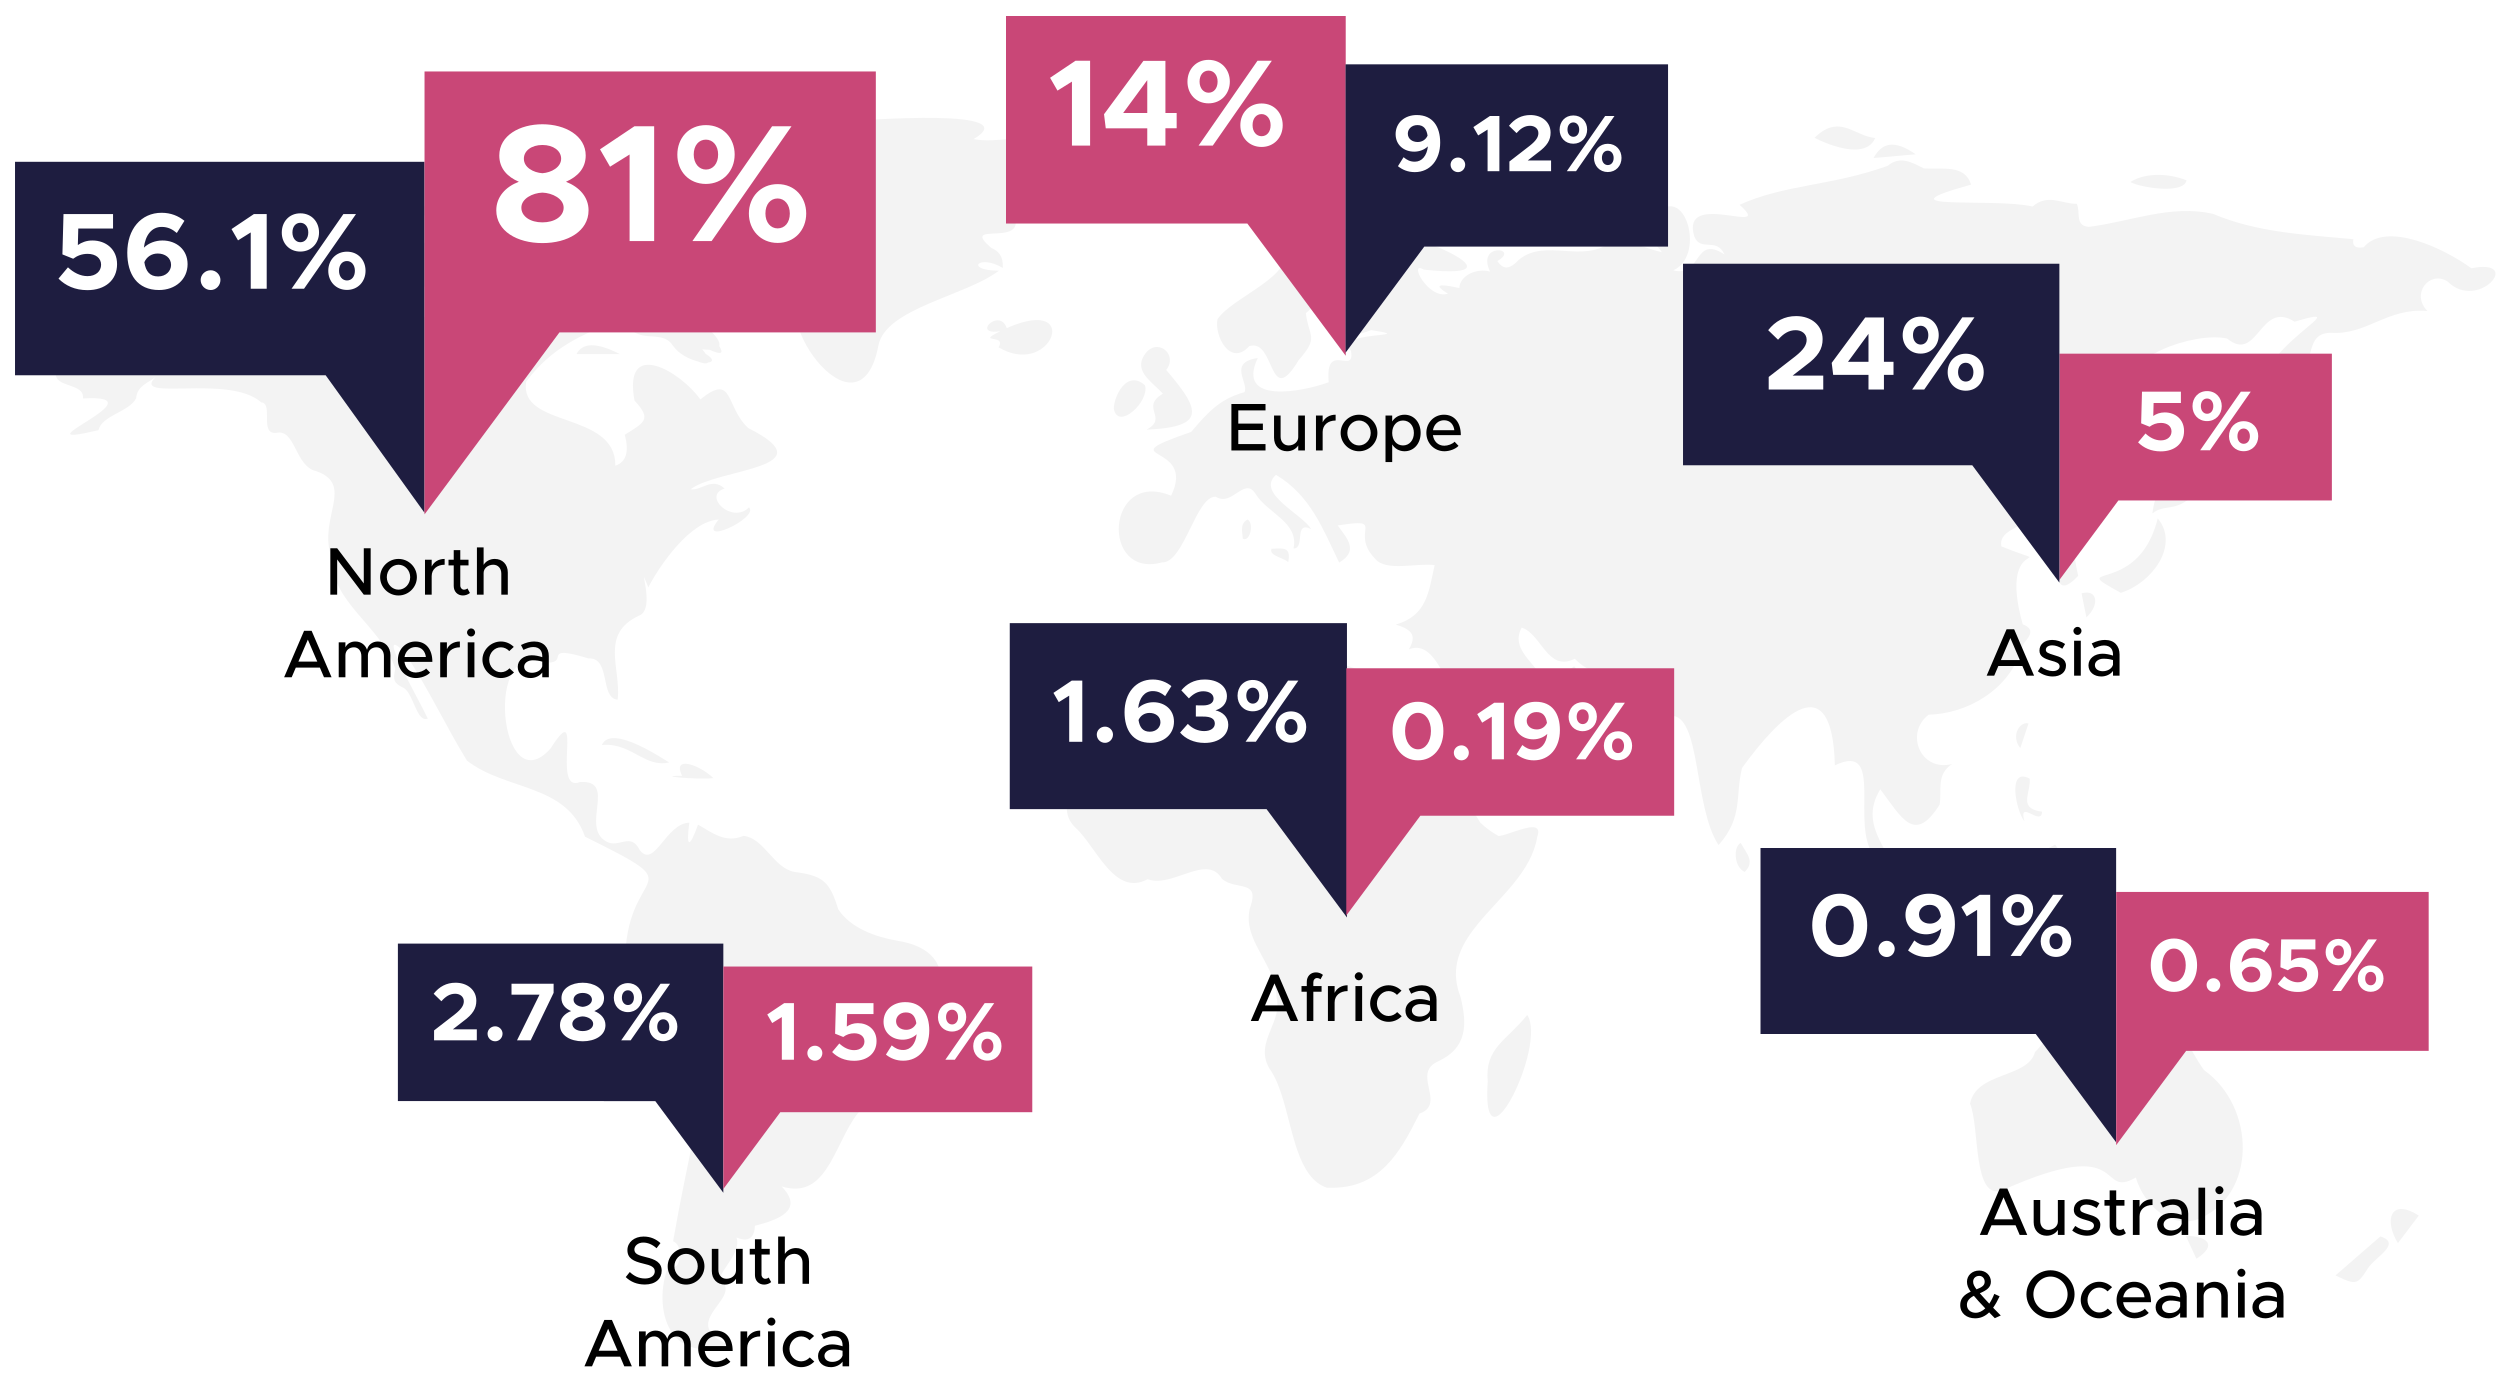 <svg fill="none" height="185" viewBox="0 0 333 185" width="333" xmlns="http://www.w3.org/2000/svg" xmlns:xlink="http://www.w3.org/1999/xlink"><filter id="a" color-interpolation-filters="sRGB" filterUnits="userSpaceOnUse" height="41.592" width="49.761" x="233.304" y="111.761"><feFlood flood-opacity="0" result="BackgroundImageFix"/><feColorMatrix in="SourceAlpha" result="hardAlpha" type="matrix" values="0 0 0 0 0 0 0 0 0 0 0 0 0 0 0 0 0 0 127 0"/><feOffset dy=".957"/><feGaussianBlur stdDeviation=".598"/><feComposite in2="hardAlpha" operator="out"/><feColorMatrix type="matrix" values="0 0 0 0 0 0 0 0 0 0 0 0 0 0 0 0 0 0 0.1 0"/><feBlend in2="BackgroundImageFix" mode="normal" result="effect1_dropShadow_3828_302"/><feBlend in="SourceGraphic" in2="effect1_dropShadow_3828_302" mode="normal" result="shape"/></filter><filter id="b" color-interpolation-filters="sRGB" filterUnits="userSpaceOnUse" height="35.699" width="43.596" x="280.89" y="117.817"><feFlood flood-opacity="0" result="BackgroundImageFix"/><feColorMatrix in="SourceAlpha" result="hardAlpha" type="matrix" values="0 0 0 0 0 0 0 0 0 0 0 0 0 0 0 0 0 0 127 0"/><feOffset dy=".788"/><feGaussianBlur stdDeviation=".493"/><feComposite in2="hardAlpha" operator="out"/><feColorMatrix type="matrix" values="0 0 0 0 0 0 0 0 0 0 0 0 0 0 0 0 0 0 0.1 0"/><feBlend in2="BackgroundImageFix" mode="normal" result="effect1_dropShadow_3828_302"/><feBlend in="SourceGraphic" in2="effect1_dropShadow_3828_302" mode="normal" result="shape"/></filter><filter id="c" color-interpolation-filters="sRGB" filterUnits="userSpaceOnUse" height="34.781" width="44.94" x="52.205" y="124.894"><feFlood flood-opacity="0" result="BackgroundImageFix"/><feColorMatrix in="SourceAlpha" result="hardAlpha" type="matrix" values="0 0 0 0 0 0 0 0 0 0 0 0 0 0 0 0 0 0 127 0"/><feOffset dy=".636"/><feGaussianBlur stdDeviation=".397"/><feComposite in2="hardAlpha" operator="out"/><feColorMatrix type="matrix" values="0 0 0 0 0 0 0 0 0 0 0 0 0 0 0 0 0 0 0.1 0"/><feBlend in2="BackgroundImageFix" mode="normal" result="effect1_dropShadow_3828_302"/><feBlend in="SourceGraphic" in2="effect1_dropShadow_3828_302" mode="normal" result="shape"/></filter><filter id="d" color-interpolation-filters="sRGB" filterUnits="userSpaceOnUse" height="31.482" width="42.999" x="95.424" y="127.815"><feFlood flood-opacity="0" result="BackgroundImageFix"/><feColorMatrix in="SourceAlpha" result="hardAlpha" type="matrix" values="0 0 0 0 0 0 0 0 0 0 0 0 0 0 0 0 0 0 127 0"/><feOffset dy=".739"/><feGaussianBlur stdDeviation=".462"/><feComposite in2="hardAlpha" operator="out"/><feColorMatrix type="matrix" values="0 0 0 0 0 0 0 0 0 0 0 0 0 0 0 0 0 0 0.1 0"/><feBlend in2="BackgroundImageFix" mode="normal" result="effect1_dropShadow_3828_302"/><feBlend in="SourceGraphic" in2="effect1_dropShadow_3828_302" mode="normal" result="shape"/></filter><filter id="e" color-interpolation-filters="sRGB" filterUnits="userSpaceOnUse" height="50.008" width="57.801" x=".373" y="19.921"><feFlood flood-opacity="0" result="BackgroundImageFix"/><feColorMatrix in="SourceAlpha" result="hardAlpha" type="matrix" values="0 0 0 0 0 0 0 0 0 0 0 0 0 0 0 0 0 0 127 0"/><feOffset dy="1.302"/><feGaussianBlur stdDeviation=".814"/><feComposite in2="hardAlpha" operator="out"/><feColorMatrix type="matrix" values="0 0 0 0 0 0 0 0 0 0 0 0 0 0 0 0 0 0 0.1 0"/><feBlend in2="BackgroundImageFix" mode="normal" result="effect1_dropShadow_3828_302"/><feBlend in="SourceGraphic" in2="effect1_dropShadow_3828_302" mode="normal" result="shape"/></filter><filter id="f" color-interpolation-filters="sRGB" filterUnits="userSpaceOnUse" height="62.797" width="63.91" x="54.649" y="7.62"><feFlood flood-opacity="0" result="BackgroundImageFix"/><feColorMatrix in="SourceAlpha" result="hardAlpha" type="matrix" values="0 0 0 0 0 0 0 0 0 0 0 0 0 0 0 0 0 0 127 0"/><feOffset dy="1.519"/><feGaussianBlur stdDeviation=".949"/><feComposite in2="hardAlpha" operator="out"/><feColorMatrix type="matrix" values="0 0 0 0 0 0 0 0 0 0 0 0 0 0 0 0 0 0 0.1 0"/><feBlend in2="BackgroundImageFix" mode="normal" result="effect1_dropShadow_3828_302"/><feBlend in="SourceGraphic" in2="effect1_dropShadow_3828_302" mode="normal" result="shape"/></filter><filter id="g" color-interpolation-filters="sRGB" filterUnits="userSpaceOnUse" height="48.717" width="48.717" x="132.266" y=".401"><feFlood flood-opacity="0" result="BackgroundImageFix"/><feColorMatrix in="SourceAlpha" result="hardAlpha" type="matrix" values="0 0 0 0 0 0 0 0 0 0 0 0 0 0 0 0 0 0 127 0"/><feOffset dy="1.387"/><feGaussianBlur stdDeviation=".867"/><feComposite in2="hardAlpha" operator="out"/><feColorMatrix type="matrix" values="0 0 0 0 0 0 0 0 0 0 0 0 0 0 0 0 0 0 0.1 0"/><feBlend in2="BackgroundImageFix" mode="normal" result="effect1_dropShadow_3828_302"/><feBlend in="SourceGraphic" in2="effect1_dropShadow_3828_302" mode="normal" result="shape"/></filter><filter id="h" color-interpolation-filters="sRGB" filterUnits="userSpaceOnUse" height="40.96" width="45.508" x="177.951" y="7.296"><feFlood flood-opacity="0" result="BackgroundImageFix"/><feColorMatrix in="SourceAlpha" result="hardAlpha" type="matrix" values="0 0 0 0 0 0 0 0 0 0 0 0 0 0 0 0 0 0 127 0"/><feOffset dy="1.021"/><feGaussianBlur stdDeviation=".638"/><feComposite in2="hardAlpha" operator="out"/><feColorMatrix type="matrix" values="0 0 0 0 0 0 0 0 0 0 0 0 0 0 0 0 0 0 0.1 0"/><feBlend in2="BackgroundImageFix" mode="normal" result="effect1_dropShadow_3828_302"/><feBlend in="SourceGraphic" in2="effect1_dropShadow_3828_302" mode="normal" result="shape"/></filter><filter id="i" color-interpolation-filters="sRGB" filterUnits="userSpaceOnUse" height="32.048" width="38.203" x="273.359" y="46.153"><feFlood flood-opacity="0" result="BackgroundImageFix"/><feColorMatrix in="SourceAlpha" result="hardAlpha" type="matrix" values="0 0 0 0 0 0 0 0 0 0 0 0 0 0 0 0 0 0 127 0"/><feOffset dy=".765"/><feGaussianBlur stdDeviation=".478"/><feComposite in2="hardAlpha" operator="out"/><feColorMatrix type="matrix" values="0 0 0 0 0 0 0 0 0 0 0 0 0 0 0 0 0 0 0.1 0"/><feBlend in2="BackgroundImageFix" mode="normal" result="effect1_dropShadow_3828_302"/><feBlend in="SourceGraphic" in2="effect1_dropShadow_3828_302" mode="normal" result="shape"/></filter><filter id="j" color-interpolation-filters="sRGB" filterUnits="userSpaceOnUse" height="45.299" width="52.954" x="222.767" y="33.718"><feFlood flood-opacity="0" result="BackgroundImageFix"/><feColorMatrix in="SourceAlpha" result="hardAlpha" type="matrix" values="0 0 0 0 0 0 0 0 0 0 0 0 0 0 0 0 0 0 127 0"/><feOffset dy="1.129"/><feGaussianBlur stdDeviation=".706"/><feComposite in2="hardAlpha" operator="out"/><feColorMatrix type="matrix" values="0 0 0 0 0 0 0 0 0 0 0 0 0 0 0 0 0 0 0.1 0"/><feBlend in2="BackgroundImageFix" mode="normal" result="effect1_dropShadow_3828_302"/><feBlend in="SourceGraphic" in2="effect1_dropShadow_3828_302" mode="normal" result="shape"/></filter><filter id="k" color-interpolation-filters="sRGB" filterUnits="userSpaceOnUse" height="41.706" width="47.412" x="133.251" y="81.75"><feFlood flood-opacity="0" result="BackgroundImageFix"/><feColorMatrix in="SourceAlpha" result="hardAlpha" type="matrix" values="0 0 0 0 0 0 0 0 0 0 0 0 0 0 0 0 0 0 127 0"/><feOffset dy=".999"/><feGaussianBlur stdDeviation=".624"/><feComposite in2="hardAlpha" operator="out"/><feColorMatrix type="matrix" values="0 0 0 0 0 0 0 0 0 0 0 0 0 0 0 0 0 0 0.1 0"/><feBlend in2="BackgroundImageFix" mode="normal" result="effect1_dropShadow_3828_302"/><feBlend in="SourceGraphic" in2="effect1_dropShadow_3828_302" mode="normal" result="shape"/></filter><filter id="l" color-interpolation-filters="sRGB" filterUnits="userSpaceOnUse" height="35.332" width="46.072" x="178.128" y="87.813"><feFlood flood-opacity="0" result="BackgroundImageFix"/><feColorMatrix in="SourceAlpha" result="hardAlpha" type="matrix" values="0 0 0 0 0 0 0 0 0 0 0 0 0 0 0 0 0 0 127 0"/><feOffset dy=".96"/><feGaussianBlur stdDeviation=".6"/><feComposite in2="hardAlpha" operator="out"/><feColorMatrix type="matrix" values="0 0 0 0 0 0 0 0 0 0 0 0 0 0 0 0 0 0 0.1 0"/><feBlend in2="BackgroundImageFix" mode="normal" result="effect1_dropShadow_3828_302"/><feBlend in="SourceGraphic" in2="effect1_dropShadow_3828_302" mode="normal" result="shape"/></filter><g fill="#000" opacity=".05"><path d="m165.543 71.756c.526.281.953-.405 1.06-1.143.004-.028.004-.052.007-.08.007-.055.014-.114.017-.17 0-.049 0-.097 0-.145 0-.035 0-.069 0-.101-.024-.402-.166-.759-.457-.914-.596.329-.738.783-.738 1.296 0 .398.086.828.111 1.257z"/><path d="m172.337 20.562c-.572.215-1.14.429-1.879.707.721 1.074 1.383 1.403 2.007 1.354.378-.028.745-.198 1.106-.423 1.154-.724 2.243-2.044 3.452-1.261.898 1.365 1.81 1.195 3.023.516-2.777-2.196-6.097-2.768-8.392-2.667-1.483.066-2.537.412-2.735.783-.228.429.69.89 3.415.987z"/><path d="m204.07 110.19c-.021 0-.042 0-.066 0-.025 0-.045 0-.07.003-.152.007-.315.035-.495.073-.995.197-2.281.72-3.168.966-.222.056-.441.101-.652.129-.901-.485-1.712-1.095-2.458-1.795-.87-1.593-2.218-2.951-3.338-4.416-.672-1.185-1.275-2.449-1.844-3.748-.072-.406-.111-.828-.1-1.272-.496-.533-.901-1.236-1.265-2.026-.274-.682-.541-1.365-.811-2.04-.621-1.722-1.203-3.516-2.063-4.742-.041-.087-.086-.177-.128-.26-.919-1.794-3.317-1.313-5.584-1.424-2.135-.755-4.284-2.009-5.442-.54-.267.267-.496.575-.735.845-1.66-.187-2.995-.405-4.055-.648-1.491-.897-2.999-1.195-3.803-1.819-.62-.89-.131-1.791-.287-2.428.128-.305.294-.644.509-1.022-1.719-.298-3.47-.118-5.217.211-2.232.145-5.493.516-10.256 1.188-1.144.516-1.875 1.254-2.413 2.071-.433.395-.821.818-1.15 1.354-.208 1.517-1.002 2.73-1.983 3.859-.416.301-.912.544-1.535.707-.351.811-.857 1.611-1.373 2.421-1.123 1.337-1.997 2.83-2.014 4.814 1.796 3.191-1.802 6.679.815 9.429.038.042.072.084.114.122 1.646 1.43 3.189 4.517 5.13 6.224.478.423.981.762 1.518.967.901.346 1.893.325 3.012-.284 1.896.706 4.194-.53 6.194-1.081 1.508-.416 2.846-.447 3.716 1.039.94.814 2.26.8 3.141 1.102.807.277 1.24.824.672 2.518-.031.09-.062.18-.097.274-.062.26-.104.512-.132.762-.409 3.949 3.581 6.883 3.678 11.126.385 1.5-.187 2.865-.745 4.23-.728 1.78-1.425 3.561.065 5.653.132.204.254.423.371.648 1.266 2.418 1.862 5.979 2.818 9.034.759 2.428 1.754 4.531 3.494 5.48.219.121.447.228.694.308.149.007.291.007.436.007 3.328.059 5.643-1.112 7.453-2.93 1.747-1.746 3.019-4.095 4.256-6.561.066-.128.128-.253.194-.381 1.116-.399 1.446-1.05 1.473-1.809 0-.02 0-.041 0-.062 0-.01 0-.024 0-.035 0-1.718-1.455-3.945.974-5.04.049-.02.091-.045.136-.065 1.889-.901 2.835-2.113 3.195-3.558.364-1.42.156-3.069-.284-4.891-.007-.024-.01-.049-.017-.073-.132-.336-.239-.665-.329-.991-.957-3.498.575-6.259 2.752-8.892 2.936-3.547 7.04-6.862 7.788-11.441v-.007c.364-.991-.007-1.303-.693-1.289z"/><path d="m293.57 142.53c-4.101-5.733-4.614-12.969-6.094-1.358-8.01-3.495-1.553-5.986-6.027-6.367-2.714-.827-4.035 1.604-5.536 3.409-1.716-2.989-3.321.506-4.849 1.909-.926 3.526-7.803 2.591-8.659 6.886 1.321 3.031.298 13.163 4.402 11.494 16.978-7.6 12.489 1.333 17.681-1.656 1.075 3.543 4.319 6.713 8.156 5.608 8.084-3.156 7.841-15.03.929-19.921z"/><path d="m231.861 112.27c-.398.232-.613.741-.662 1.316-.024.298-.003.616.059.925.149.703.531 1.358 1.134 1.628.627-.61.745-1.168.617-1.715-.167-.707-.739-1.392-1.148-2.154z"/><path d="m80.72 29.386c.475-.198.839-.371 1.109-.523 2.943-1.639-5.203-.769-8.96-1.819-.069-.021-.139-.042-.208-.062h-.007c-.489-.156-.891-.346-1.165-.589.353 4.604 5.917 2.439 9.227 2.989z"/><path d="m171.674 74.122c0-.069 0-.139-.007-.198 0-.021-.007-.038-.011-.062-.007-.056-.013-.114-.027-.163 0-.007-.004-.01-.007-.014-.018-.062-.035-.118-.059-.166-.017-.038-.042-.069-.063-.1-.01-.014-.017-.031-.027-.045-.343-.429-1.106-.308-2.101-.281-.173.412.101.682.517.911.53.291 1.303.513 1.705.876.042-.239.062-.443.073-.624 0-.021.003-.045.003-.062 0-.024 0-.045 0-.069z"/><path d="m69.064 28.943c.544.135 1.289.142 2 .44-.621-2.22-1.23-1.521-2.801-1.174.076.45.378.63.801.734z"/><path d="m84.343 30.732c-.319-.031-.683-.038-1.04-.049-.475-.014-.936-.045-1.258-.17.503 1.455 1.251 1.382 1.993 1.202.073-.017.149-.038.222-.055.073-.017.149-.038.222-.052.042-.01.083-.017.125-.024.066-.014.132-.024.198-.031.177-.021.35-.014.51.038.163-.61-.316-.79-.974-.856z"/><path d="m119.56 125.311c-2.933-.495-6.312-1.718-7.907-4.198-1.133-3.686-2.031-4.482-5.823-4.971-2.804-.505-4.073-4.555-6.804-4.804-2.333 1.004-4.069-.343-6.048-1.497-1.14 3.194-1.619 3.121-1.161-.263-3.175.1-4.665 6.27-6.634 3.606-1.203-2.407-2.801-.087-4.471-1.126-3.418-1.964 1.539-8.213-3.463-7.891-3.934 1.628.679-11.722-3.896-4.489-6.78 7.68-9.182-15.325-.482-11.414 3.047.028-.884-2.501 5.497-.565 3.05-.163 1.487 5.317 3.91 5.497.461-4.223-2.412-8.715 2.815-11.182 2.447-.821-.44-8.002 1.262-3.783 1.522-2.931 5.588-8.851 9.376-9.031-3.154 3.821 5.48-.291 4.031-1.614-2.26 2.283-6.26-1.569-3.244-2.515-1.723-1.559-3.033.305-4.534.104 3.647-2.806 18.412-2.757 7.685-8.154-3.088-2.823-1.893-7.468-6.378-3.817-2.655-3.741-10.35-8.258-8.77.163 2.378 2.532 1.269 2.91-1.3 4.548.608 2.254.188 3.626-1.258 4.115.069-7.333-12.891-4.936-11.872-11.203 3.48-4.687 7.657-6.239 11.088-7.759.87-3.946-3.237-3.966-4.215-.696-2.399 1.635-.579-3.8-3.012-1.233-8.246-8.625-2.042-.191-5.331 1.486-5.581-2.688-10.863.63-16.222-.689-1.882-2.899-6.399-1.029-8.908-2.331-1.182 1.486-1.719-.01-2.177-.357-3.341-.353-6.26 1.462-9.158 1.406-8.423-1.881-17.958-4.534-25.445.967 6.811 3.256 3.924.901-.711 3.249 1.66 2.501 5.22-.294 5.73 2.324-1.709.423-3.806.198-4.263 2.342-.426 2.213 3.837 1.365 3.577 3.537 10.953-.63-9.726 7.025 2.073 4.226.444-1.974 4.08-2.421 5.012-4.24.132-1.694 1.619-2.037 2.624-2.872-3.494 3.443 9.733-.44 14.045 3.409 1.674.135-.312 4.337 2.031 4.06 2.548-.554 2.444 4.479 5.31 5.109 5.078 1.784.353 6.173 1.913 11.137.056 6.523 6.659 9.308 8.603 15.19-.364 1.472-.187 1.947 1.14 2.55 1.314.824 1.702 4.666 3.189 4.074-.936-2.092-7.352-13.17-3.12-8.84 3.12 4.683 5.678 10.136 8.336 14.441 5.182 4.039 13.248 3.031 15.723 10.129 15.289 7.579 5.147 3.312 5.345 17.23 12.565 20.039 10.704 12.079 6.388 36.659 1.931.839.236 5.363-.132 2.262-2.7 4.805-1.556 14.556 7.525 11.532-6.593-2.861 1.061-5.837-.648-8.189-1.723-1.015 2.503-3.578 1.702-6.117 1.66.751 2.409-.08 2.454-1.549 3.071-.793 6.648-2.064 3.549-5.241 6.572 2.027 7.096-6.917 10.853-10.499 6.381-.824 6.378-6.769 7.383-11.767 4.655-4.309 3.858-9.436-2.783-10.448z"/><path d="m129.674 18.534c7.029-4.15-13.879-2.636-18.954-2.22 4.077 4.6-2.045-.388-2.766 1.278-3.012-.215-17.064 1.833-12.166 3.395-.569 1.933-2.17 1.05-3.237 1.403-10.725 1.836 8 2.622-1.927 2.764 1.705 3.568 7.678.194 10.538 2.366 1.778 1.86 3.878 3.568 2.655 5.608 1.733 1.697 6.454 2.248 1.012 1.826 1.092 1.337 3.712.648 3.06 2.851-7.029 2.619 6.517 22.135 9.127 8.158 1.043-4.933 11.608-6.533 16.038-9.903-4.645-.021-2.686-2.3.52-.364.08-1.635-.579-2.245-1.567-2.698-3.785-3.277 2.912-.675 3.283-3.145.582-6.246-2.811-7.673 6.44-11.009-6.187-1.105-8.655.301-12.052-.312z"/><path d="m90.849 34.547c-2.295-1.604-4.742-2.647-6.669-2.155-.7.069-1.393.093-2.357-.443-.056-.114-.107-.246-.152-.395-.44-.537-.984-.814-1.522-.883h-.01c-.44-.055-.877.031-1.255.239-.565.239-.887.651-.984 1.258-.159.568-.114 1.271.253 2.064-.017-.01-.028-.024-.045-.035-.596-.44-.759-1.496-.901-2.414.101-.44.284-.894.492-1.365-.308-.028-.593-.035-.853-.017-.194-.284-.496-.294-1.033.204-.922.34-1.38 1.05-1.497 1.839-.087.121-.17.239-.26.374-.059.301.097.572.315.821.118.526.354 1.022.669 1.406-.121.076-.288.149-.523.225.267.049.569.097.891.145.316.253.676.402 1.061.395.541-.031 1.172-.028 1.854.007 2.763.378 6.021.873 8.218 1.728 1.546.696 2.568 1.593 2.475 2.685-.173.842-1.012 1.843-2.766 3.045.038-.101.073-.198.104-.284.437-1.278.135-1.469-.353-1.147-.579.378-1.421 1.465-1.629 2.328.09.062.18.114.274.166 1.009.547 2.204.395 3.248.589.683.128 1.296.405 1.744 1.133h.007c.783 1.112 2.142 1.784 3.272 2.071.707.294 1.203.35 1.393.156.693-.066.821-.461-.298-1.136-.125-.184-.284-.392-.478-.62.36.042.676.059.953.055 1.802.804 1.837.378 1.314-.506.18-.485-.353-1.313-1.615-2.442-.17-.287-.316-.565-.416-.821.919.08 1.74.08 2.416.007 1.452.648 1.903.322 1.66-.537.631-.53.284-1.41-1.553-2.595-.659-.835-1.48-1.746-2.405-2.629.232-1.188-1.383-1.902-3.036-2.511z"/><path d="m203.425 135.197c-2.732 3.402-5.681 4.389-5.259 8.84-.169 2.467 0 3.835.382 4.407.637.969 1.861-.357 2.981-2.526.859-1.662 1.66-3.82 2.086-5.816.437-2.043.486-3.914-.19-4.905z"/><path d="m266.939 117.518c-.957-2.2-4.326-.672-6.478 1.794-1.675 1.916-2.614 4.396-1.113 6.131 1.705-.363 4.003 1.421 5.133.78.316-.18.541-.548.638-1.206.808-.987 1.04-1.971 1.099-2.93 0-.011 0-.021 0-.031 0-.011 0-.021 0-.032.073-1.351-.184-2.657.333-3.845.097-.225.222-.447.384-.661z"/><path d="m284.908 24.668s.028.007.042.01c2.187.582 6.024.859 6.294-.655-2.135-.873-5.334-1.14-7.483.222.201.114.492.225.839.333.097.031.201.059.308.09z"/><path d="m277.757 81.461c.048.253.1.506.152.765.229-.208.423-.426.583-.648.138-.187.249-.378.339-.561.007-.017.018-.031.025-.049.041-.09.076-.18.104-.27.003-.014.013-.028.017-.045.031-.101.055-.198.073-.291v-.01c.014-.059.017-.114.021-.173 0-.038.01-.076.01-.114 0-.017 0-.035 0-.052-.007-.797-.603-1.316-1.816-.987.187.935.336 1.68.485 2.435z"/><path d="m268.62 98.722c.077.288.222.579.437.859.017.021.028.042.045.062.263-.79.492-1.479.711-2.134.131-.391.256-.772.384-1.15-.357-.097-.714.021-1.008.274-.011.007-.021.014-.031.024-.018.017-.032.035-.049.052-.388.385-.634 1.018-.548 1.701.011.073.028.145.042.218.007.031.01.059.017.087z"/><path d="m317.061 164.695c-2.066 1.798-3.986 3.464-5.976 5.192.527.25.957.451 1.317.6.243.097.454.173.641.218.094.024.184.041.267.052.846.107 1.238-.464 2.187-1.954.049-.069.108-.138.167-.211.43-.506 1.095-1.05 1.636-1.576.357-.347.658-.686.801-1.005.232-.519.038-.984-1.044-1.32z"/><path d="m321.474 161.507c-.198-.1-.389-.187-.565-.252-1.117-.42-1.855-.208-2.212.381-.007.013-.017.024-.024.038s-.014.031-.021.045c-.378.727-.239 1.957.426 3.284.098.194.205.391.323.585.953-1.261 1.882-2.491 2.78-3.675-.236-.149-.458-.277-.669-.388-.014-.007-.025-.011-.038-.018z"/><path d="m329.183 35.732c-3.681-2.695-11.407-6.315-14.347-2.788-.641.076-1.57.142-1.369-1.081-6.298-.596-12.742-.852-18.711-3.384-5.646-1.264-10.925 1.036-16.523 1.742-1.903-.139-1.074-1.947-1.605-3.076-1.944.052-3.837-1.417-5.889.367-5.067-1.219-21.154.658-8.191-2.92-.845-2.757-3.906-1.985-6.284-2.158-1.57-.776-3.144-1.746-4.828-.346-7.349 2.667-13.775 2.473-19.723 5.192 4.884 4.368-7.986-2.182-6.028 4.229.857 2.092 2.943.021 4.018 2.387-4.132-2.709-2.978 3.124-6.822 2.113 4.693-2.113 1.116-13.208-3.164-6.294-1.085 1.552.724 2.47 1.639 3.876-2.762-.606-12.95-4.662-7.584-.831-3.827 2.03-8.697-1.164-11.931 2.297-.922.807-1.681.8-2.395-.284 3.113-1.774-2.852-2.511-.974 1.403-1.799-.513-4.031.53-4.09 2.189-1.421-.301-4.197-.883-1.518.748-2.596.876-5.387-4.514-3.21-3.197 15.446 1.649-4.745-6.498-8.145-5.39-3.446-.637-7.065 1.909-10.527 2.508 1.639 3.696-6.791 6.478-8.811 9.481-.468 2.148 1.688 6.422 4.232 3.589 3.508-1.081 2.534 8.584 6.582 1.864 2.749-3.135 1.345-3.014.953-6.256 2.007-1.538 4.146-6.287 7.113-4.043-5.106 2.511-5.092 8.951 1.584 6.304 6.832 1.029-5.286.069-2.69 2.75.607 3.419-3.483-1.448-2.96 4.188-3.407 1.261-12.426 3.048-9.449-3.232-4.083.634-1.112 3.35-1.778 4.562-3.386.918-4.995 2.837-7.095 5.29-11.449 3.97.859 1.278-2.673 8.501-8.689-3.596-9.445 11.144-1.213 8.878 2.929.139 4.52-8.896 7.165-8.743 2.187 1.399 3.795-2.768 5.303-.378 1.546 2.567 5.81 3.772 5.05 7.267 1.609.021-.02-3.772 2.364-2.574-1.261-2.058-7.414-4.777-4.703-7.236 4.61 2.747 6.263 7.233 8.419 11.691 2.579-1.555 1.186-3.076-.194-4.943 6.742-1.088 1.439.779 4.995 4.441 1.424 1.756 5.619.513 7.913.845-.8 3.668-1.05 6.71-5.171 7.912 2.343.714 2.741 1.569 1.74 3.308 5.948-2.525 7.702 18.234 11.41 19.544 7.106-4.961 17.633-8.497 10.607-17.303-1.421.977-1.889 3.474-4.385 2.255.531-2.009-4.447-4.122-2.599-7.396 2.641.828 3.428 5.986 7.071 4.143 4.19 4.417 9.459-.481 12.072 5.653-.908.779.011 1.652.69 1.936 4.087-.156 3.026 12.107 6.385 17.23 3.303-3.7 2.201-6.498 3.126-10.267 5.092-7.032 12.039-13.835 12.364-.347 6.794-3.273 1.91 8.155 5.29 12.097-.038 2.986 4.62 10.506 3.428 3.997-.825-4.552-5.796-7.822-2.662-12.907 2.846 3.779 4.548 7.379 7.903 2.034.319-1.854-.496-4.001 1.657-5.401-4.198 1.071-6.34-4.098-3.123-6.571 4.884-.114 10.859-3.087 12.624-9.398.305-.575 1.968-1.871-.091-2.639-3.525-12.595 5.688-6.918-2.845-10.385-.42-1.947 2.384-2.522 3.764-3.564-1.705 3.53.527 1.957 2.925 1.59-.457 1.943-.852 2.577.974 2.899-.412 2.747-.402 6.211 2.569 2.996-3.435-14.531 10.256-6.18 10.912-22.921.003-2.785-2.347-.914-3.838-1.59-1.916-4.493 8.507-8.071 12.77-7.087 4.121 3.367 4.34-5.213 8.974-2.252 10.395-3.062-10.049 5.071-3.456 13.849 7.47-6.827 3.875-12.266 8.274-12.37 4.825.346 7.487-3.367 12.884-2.899-2.281-2.324.326-5.435 2.669-3.945 4.069 4.098 10.239-3.135 3.175-1.749z"/><path d="m271.089 113.859c-.208.124-.367.239-.451.339-.176.208-.01.347.777.35 1.806 3.398 3.958-.215 2.322-2.04-.534.336-1.896.904-2.645 1.354z"/><path d="m53.38 37.773c1.095.509 2.156.887 3.473.294.329-.093.648-.166.953-.222 2.995-.551 4.88.412 6.638-1.462-1.716-1.358-2.7-2.151-3.206-2.847-.017-.024-.031-.049-.049-.073-.017-.024-.035-.052-.052-.076-.534-.831-.388-1.573-.021-3.041-.087.024-.17.049-.253.073-2.007.568-3.383.745-2.395 2.99-1.497-1.081-3.851-1.995-5.941-1.988-1.536.004-2.925.506-3.733 1.805-.007.007-.01.017-.017.024-.007.01-.01.021-.017.031-.056.09-.107.184-.156.284.61.166 1.244.267 1.504.426h.007c.246.159.121.374-.745.759-.007 0-.014.007-.021.01 0 0 .024.01.038.014 1.695.665 2.849.745 3.373.731.097 0 .173-.007.225-.014-.284.059-1.203.312-2.839 1.206 1.241.062 2.249.627 3.234 1.084z"/><path d="m278.42 123.177c-.028-.045-.011-.014.059.122l.01-.007c.108.18.319.523.607.931.561.815 1.421 1.899 2.381 2.522.523.343 1.075.544 1.615.485h.021c.725.201 1.196.471 1.511.783.565.554.631 1.237.742 1.878.076.439.177.859.472 1.202.259.301.675.543 1.351.692.17.038.347.07.551.097.344.104.701.243 1.04.243.406 0 .784-.187 1.089-.859 1.334-1.608 2.378-.315 3.65.848.856.783 1.809 1.504 3.022 1.254.021-.003.042-.007.066-.01-3.362-3.024-8.149-12.609-14.329-7.191-.603-.88-.843-1.84-1.175-2.508-.16-.319-.343-.572-.597-.714-.412-.228-1.012-.169-2.01.354-.055-.094-.08-.136-.073-.115z"/><path d="m152.16 49.374c.159.378.416.734.724 1.077.603.675 1.397 1.313 2.007 1.985-3.098 1.853.791 3.201-2.159 4.791.09-.003.173-.01.26-.014 2.412-.114 3.982-.423 4.866-.942.049-.028.087-.059.132-.087.038-.028.083-.052.121-.08.909-.686.832-1.687.084-3.027-.014-.028-.028-.052-.042-.08 0-.007-.007-.01-.01-.017-.593-1.032-1.574-2.262-2.805-3.7.409-.52.538-1.05.479-1.524-.07-.547-.392-1.012-.832-1.282-.7-.433-1.699-.378-2.44.641-.07.094-.129.184-.184.277-.447.738-.451 1.385-.198 1.981z"/><path d="m249.848 119.315c-1.407-1.053-2.842-2.027-3.983-2.876.038.201.094.413.163.634 1.068 3.392 5.74 9.104 8.638 11.189h.003c2.066-3.114-1.282-6.291-4.821-8.944z"/><path d="m207.234 30.241c.784.225 1.917.35 3.463.343-3.043-2.359-.679-4.198 2.631-5.49l.024-.01c.059-.024.122-.045.184-.069.035-.014.069-.028.107-.042.045-.017.094-.035.139-.052.052-.017.101-.038.153-.056.024-.01.052-.017.079-.028.368-.132.739-.256 1.116-.374l.028-.007c.09-.028.184-.055.274-.087.014-.004.028-.007.042-.01.086-.028.173-.052.263-.08.076-.021.153-.045.225-.066.025-.007.049-.014.073-.021 2.007-.579 3.945-.973 4.974-1.185-1.3-1.112-4.378-.672-7.428.419-1.359.485-2.714 1.101-3.903 1.77-3.383 1.895-5.425 4.188-2.437 5.043z"/><path d="m138.603 42.661c-.977-.128-2.447.135-4.509 1.046-.205-.617-.552-.914-.922-1.008-.364-.09-.753.01-1.065.194-.561.333-.873.932-.336 1.181.264.125.728.159 1.473.042-.533.263-.88.454-1.088.592h-.003l-.007.01c-1.092.741 1.854.007.859 1.545 1.667.991 3.168 1.129 4.361.821.02-.007.041-.014.062-.017.059-.017.114-.031.17-.049 1.414-.45 2.343-1.538 2.527-2.518.166-.883-.274-1.677-1.522-1.839z"/><path d="m285.082 73.857c-.059.069-.121.139-.18.204-1.955 2.113-4.246 2.414-4.999 2.764-.197.09-.287.184-.239.315.104.294.919.776 2.822 1.822 4.149-1.278 7.889-6.349 4.925-9.911-.048.194-.097.381-.152.565-.534 1.867-1.3 3.218-2.146 4.205-.01.01-.021.021-.031.035z"/><path d="m46.398 33.864c.114-.052.232-.111.347-.173 1.446-.776 2.912-2.272 4.451-3.038-1.57-1.05-4.177-1.621-6.052-.96-.056.021-.111.045-.166.066-.042.017-.083.031-.125.049-.01.004-.021.01-.035.017-1.113.506-1.899 1.51-1.927 3.201 1.172 1.347 2.333 1.365 3.501.835z"/><path d="m70.142 22.205c1.736 1.649 5.251 2.858 7.279-.579 2.804.842.634 1.611-2.919 4.202.822.904 11.858 1.528 9.026-.856 3.321-2.861 20.714-8.037 11.071-8.397-7.425-.139-14.53.492-21.92 1.486 2.929 3.523 14.496 1.237 5.487 2.82-.496.606-1.196.651-1.969.454-2.17-.783-4.908-2.771-6.582-1.649-.201.094-.34.222-.416.374-.295.34-.541.814-.724 1.469.6.166 1.151.409 1.667.675z"/><path d="m49.872 28.565c.308 0 .908.021 1.671.049 2.017.076 5.151.184 6.978-.055 1.962-.256 2.419-.911-1.633-2.439.049.828-.107 1.244-.402 1.41-.399.225-1.05-.007-1.806-.305-1.667-.655-3.823-1.625-4.808 1.337z"/><path d="m243.446 19.133c.024.01.048.017.076.028l.014.007c.925.343 2.041.665 3.088.734h.052c.087.007.177.01.264.01h.09.218c.038 0 .076-.007.115-.007.062-.004.124-.007.187-.014h.01c.981-.104 1.809-.53 2.222-1.514-.087-.007-.173-.014-.257-.028-.017 0-.031-.007-.048-.007-.069-.01-.135-.021-.201-.035-.7-.139-1.355-.436-2.007-.727-.981-.44-1.948-.863-3.033-.689-.773.121-1.605.54-2.541 1.469.316.163.96.471 1.761.772z"/><path d="m267.467 123.749c-.014.045-.024.093-.034.138-.007.032-.018.063-.025.094-.228 1.05.035 2.456 1.193 4.309-.004-.488 0-.893.02-1.223.056-1.008.219-1.305.513-1.143.378.212.974 1.192 1.838 2.411.208-.457.142-.918-.032-1.378-.454-1.223-1.639-2.446-.409-3.582.177-.163.399-.322.683-.478-.61.201-1.234.516-1.722.589-.378.059-.676-.032-.808-.437-.069-.208-.094-.502-.069-.897.017-.014.034-.024.052-.038 2.672-.312 3.532-.665 3.448-.845-.038-.094-.332-.142-.755-.111-.725.048-1.827.315-2.693.956-.018 0-.035.003-.052.007v.031c-.513.391-.94.915-1.148 1.6z"/><path d="m152.514 51.326c-.107-.097-.215-.18-.322-.256-.049-.035-.094-.069-.142-.097-.853-.533-1.605-.346-2.205.163-.939.804-1.497 2.408-1.483 3.318.575 2.951 4.804-1.008 4.149-3.131z"/><path d="m67.961 33.594c.516-.222.489-.845-.69-2.151.049-.087.076-.17.097-.249.257-.939-1.192-1.289-2.26-1.105-.069.01-.135.024-.198.042-.901.225-1.39.866.031 1.877-.52-.076-.915-.114-1.203-.118 0 0-.007 0-.01 0-.073 0-.135 0-.194.004-.891.045-.34.516.659.963 1.199.54 3.036 1.05 3.771.734z"/><path d="m255.335 129.263c1.186.717 4.073 1.607 6.087 1.926.024.003.045.007.069.01 2.063.315 3.151.01.406-1.746-.447.108-.936.111-1.453.063-1.556-.146-3.396-.756-5.268-.354.048.035.1.066.156.101z"/><path d="m290.062 58.553c.132-.069.281-.132.451-.191-.277-3.398-.652-5.037-1.019-5.546-1.123-1.569-2.17 7.468-.187 8.937.128.097.274.159.43.187-.666-2.051-.6-2.903.325-3.388z"/><path d="m288.489 64.5c-.942.423-1.521 1.891-1.799 3.887.409-.322.801-.495 1.196-.603.42-.118.843-.163 1.283-.242.492-.087 1.005-.211 1.566-.52.358-.194.732-.464 1.134-.842-1.341-1.503-2.399-1.988-3.21-1.742-.045.014-.09.031-.135.049-.01.004-.024.007-.035.014z"/><path d="m269.664 109.411c-.201-.682-.205-1.025-.09-1.174.419-.52 2.384 1.5 2.43-.122-.728-.09-1.203-.263-1.508-.498-.458-.354-.527-.842-.465-1.4.083-.772.416-1.669.323-2.504-3.04-1.621-1.817 4.34-.687 5.698z"/><path d="m85.21 100.72c.551.291 1.099.561 1.671.737.693.215 1.428.291 2.256.104-1.012-.644-1.931-1.191-2.766-1.638-3.615-1.94-5.598-2.061-6.208-.686 2.107-.211 3.598.714 5.05 1.483z"/><path d="m67.122 26.85c-.399-.298-.801-.429-1.21-.474-.135-.066-.281-.132-.437-.201-.069.069-.139.132-.208.187-.638.035-1.307.173-2.035.159-.589-.159-1.227-.392-1.927-.506.371 1.192 1.525 1.864 2.717 2.148 1.286.547 2.607.662 3.009-.229.201-.166.264-.381.125-.63 0-.139-.007-.287-.031-.454z"/><path d="m69.081 31.606c.853 2.477 3.085-.225 4.51-.786-.53-1.084-2.932-1.32-4-.336-.014.014-.028.028-.042.042-.028.028-.056.055-.08.083-.229.26-.374.592-.388.998z"/><path d="m76.786 47.164h5.764c-3.032-1.566-4.953-1.566-5.764 0z"/><path d="m51.3 24.432c-2.173.766-4.146 1.458-6.555 2.307 2.978.818 6.177-.284 6.555-2.307z"/><path d="m89.656 103.458c.139.031.388.062.707.093 1.258.121 3.622.225 4.665.094-.541-.52-1.217-.984-1.875-1.327-.139-.073-.277-.139-.416-.201-.007 0-.014-.007-.021-.01-.707-.312-1.355-.451-1.754-.333-.454.135-.582.61-.104 1.559-1.258 0-1.504.059-1.196.125z"/><path d="m182.284 18.162h-7.154c2.371.277 4.7 2.182 7.154 0z"/><path d="m61.959 23.464c.336.128.7.208 1.078.277.693.125 1.435.208 2.156.468.246.09.492.201.728.339-.163-.36-.399-.689-.683-.98-.191-.194-.406-.374-.634-.533-.458-.319-.977-.568-1.497-.728-.274-.083-.548-.142-.815-.173-.627-.08-1.22-.014-1.667.225.021.038.049.066.069.101.336.513.769.814 1.262 1.004z"/><path d="m255.171 20.553c-2.755-1.912-4.461-1.645-5.611.495 1.715-.152 3.497-.308 5.611-.495z"/><path d="m293.989 165.444s-.007-.011-.01-.014c-.374-.516-1.449-.807-2.835-.811.488 1.053.918 1.975 1.417 3.045.09-.059.177-.118.26-.173.014-.011.028-.021.042-.031.066-.049.132-.094.194-.139.135-.1.256-.201.364-.298.01-.01.021-.017.031-.028.676-.616.811-1.132.558-1.524-.007-.01-.01-.017-.017-.027z"/><path d="m212.048 15.832c-1.48.481-2.825.918-4.28 1.389 2.87.824 4.093.419 4.28-1.389z"/><path d="m271.664 133.332c1.012-.672 2.021-1.344 3.456-2.297-1.976.073-3.002.759-3.456 2.297z"/><path d="m69.518 23.382c-.929-.263-1.744-.495-2.922-.831.943 1.926 1.646 2.092 2.922.831z"/><path d="m297.864 127.236c-.939.326-1.965.683-2.984 1.033 1.466 1.025 2.492.62 2.984-1.033z"/></g><g filter="url(#a)"><path d="m281.869 112h-47.369v24.775h36.665l10.704 14.424v-14.424z" fill="#1e1d40"/></g><path d="m245.057 127.476c2.147 0 3.654-1.744 3.654-4.223 0-2.468-1.507-4.212-3.654-4.212s-3.666 1.744-3.666 4.212c0 2.479 1.519 4.223 3.666 4.223zm0-1.589c-1.091 0-1.863-1.104-1.863-2.634 0-1.531.772-2.622 1.863-2.622 1.092 0 1.863 1.091 1.863 2.622 0 1.53-.771 2.634-1.863 2.634zm6.263 1.589c.581 0 1.056-.498 1.056-1.103 0-.558-.475-1.056-1.056-1.056-.629 0-1.103.498-1.103 1.056 0 .605.474 1.103 1.103 1.103zm5.609-8.435c-1.779 0-3.12 1.151-3.12 2.824 0 1.613 1.246 2.586 2.753 2.586.771 0 1.518-.297 2.016-.783-.154 1.376-.866 2.266-1.933 2.266-.689 0-1.163-.249-1.661-.664l-.831 1.328c.665.534 1.483.878 2.492.878 2.266 0 3.749-1.815 3.749-4.354 0-2.372-1.092-4.081-3.465-4.081zm.143 3.986c-.795 0-1.46-.462-1.46-1.245 0-.653.546-1.258 1.412-1.258.914 0 1.353.558 1.507 1.554-.249.582-.795.949-1.459.949zm6.281 4.307h1.744v-8.15h-1.4l-2.444 1.637.712 1.234 1.388-.866zm5.418-4.057c1.199 0 2.041-.914 2.041-2.088 0-1.151-.807-2.088-2.041-2.088-1.222 0-2.028.925-2.028 2.099 0 1.163.806 2.077 2.028 2.077zm-.961 4.057h1.365l5.671-8.15h-1.377zm.961-5.078c-.486 0-.866-.427-.866-1.067 0-.641.356-1.056.866-1.056.499 0 .866.427.866 1.056 0 .652-.367 1.067-.866 1.067zm5.09 5.208c1.198 0 2.029-.913 2.029-2.088 0-1.15-.795-2.088-2.029-2.088-1.21 0-2.041.926-2.041 2.088 0 1.163.831 2.088 2.041 2.088zm0-1.032c-.498 0-.866-.427-.866-1.056 0-.652.356-1.067.866-1.067.486 0 .866.427.866 1.067 0 .641-.356 1.056-.866 1.056z" fill="#fff"/><g filter="url(#b)"><path d="m281.875 118.014h41.625v21.175h-32.31l-9.315 12.553v-12.553z" fill="#c94777"/></g><path d="m289.57 132.12c1.81 0 3.08-1.47 3.08-3.56 0-2.08-1.27-3.55-3.08-3.55s-3.09 1.47-3.09 3.55c0 2.09 1.28 3.56 3.09 3.56zm0-1.34c-.92 0-1.57-.93-1.57-2.22s.65-2.21 1.57-2.21 1.57.92 1.57 2.21-.65 2.22-1.57 2.22zm5.279 1.34c.49 0 .89-.42.89-.93 0-.47-.4-.89-.89-.89-.53 0-.93.42-.93.89 0 .51.4.93.93.93zm5.418-4.56c-.65 0-1.28.25-1.7.66.13-1.16.73-1.91 1.63-1.91.58 0 .98.21 1.4.56l.7-1.12c-.56-.45-1.25-.74-2.1-.74-1.91 0-3.16 1.53-3.16 3.67 0 2 .92 3.44 2.92 3.44 1.5 0 2.63-.97 2.63-2.38 0-1.36-1.05-2.18-2.32-2.18zm-.39 3.31c-.77 0-1.14-.47-1.27-1.31.21-.49.67-.8 1.23-.8.67 0 1.23.39 1.23 1.05 0 .55-.46 1.06-1.19 1.06zm6.175 1.26c1.64 0 2.73-.93 2.73-2.39 0-1.4-1.05-2.18-2.27-2.18-.56 0-1 .18-1.34.42l.04-1.52h3.2v-1.33h-4.56l-.1 3.71.99.4c.37-.28.81-.45 1.33-.45.75 0 1.24.4 1.24 1 0 .59-.47 1.05-1.25 1.05-.66 0-1.28-.32-1.8-.81l-.87 1.04c.64.64 1.51 1.06 2.66 1.06zm5.431-3.55c1.01 0 1.72-.77 1.72-1.76 0-.97-.68-1.76-1.72-1.76-1.03 0-1.71.78-1.71 1.77 0 .98.68 1.75 1.71 1.75zm-.81 3.42h1.15l4.78-6.87h-1.16zm.81-4.28c-.41 0-.73-.36-.73-.9s.3-.89.73-.89c.42 0 .73.36.73.89 0 .55-.31.9-.73.9zm4.29 4.39c1.01 0 1.71-.77 1.71-1.76 0-.97-.67-1.76-1.71-1.76-1.02 0-1.72.78-1.72 1.76s.7 1.76 1.72 1.76zm0-.87c-.42 0-.73-.36-.73-.89 0-.55.3-.9.73-.9.41 0 .73.36.73.9s-.3.89-.73.89z" fill="#fff"/><g filter="url(#c)"><path d="m96.349 125.053h-43.35v20.977l34.286.001 9.063 12.213v-12.213z" fill="#1e1d40"/></g><path d="m57.816 138.568h5.696v-1.459h-3.193l1.372-1.065c1.317-.954 1.756-1.734 1.756-2.743 0-1.416-1.163-2.403-2.765-2.403-1.218 0-2.173.526-2.919 1.47l1.032.999c.549-.626 1.108-.999 1.844-.999.615 0 1.141.373 1.141.999 0 .526-.285 1.02-1.185 1.734l-2.776 2.15zm8.146.132c.538 0 .977-.461.977-1.021 0-.515-.439-.976-.977-.976-.582 0-1.021.461-1.021.976 0 .56.439 1.021 1.021 1.021zm2.906-.132h1.822l3.051-6.321v-1.218h-5.608v1.46h3.731zm8.749.132c1.657 0 3.029-.779 3.029-2.151 0-.867-.593-1.525-1.482-1.876.757-.33 1.295-.878 1.295-1.723 0-1.295-1.339-2.052-2.842-2.052-1.47 0-2.831.724-2.831 2.052 0 .856.538 1.404 1.284 1.723-.867.329-1.482.987-1.482 1.876 0 1.361 1.361 2.151 3.029 2.151zm0-4.587c-.593-.044-1.218-.373-1.218-.955 0-.516.494-.9 1.218-.9s1.229.384 1.229.9c0 .56-.636.911-1.229.955zm0 3.226c-.801 0-1.383-.395-1.383-.965 0-.593.735-.966 1.383-.988.647.022 1.394.395 1.394.988 0 .57-.593.965-1.394.965zm6.02-2.524c1.108 0 1.887-.845 1.887-1.931 0-1.065-.746-1.932-1.887-1.932-1.13 0-1.877.856-1.877 1.943 0 1.075.746 1.92 1.877 1.92zm-.889 3.753h1.262l5.246-7.539h-1.273zm.889-4.697c-.45 0-.801-.395-.801-.987 0-.593.329-.977.801-.977.461 0 .801.395.801.977 0 .603-.34.987-.801.987zm4.708 4.818c1.108 0 1.877-.845 1.877-1.931 0-1.065-.735-1.932-1.877-1.932-1.119 0-1.887.856-1.887 1.932 0 1.075.768 1.931 1.887 1.931zm0-.955c-.461 0-.801-.395-.801-.976 0-.604.329-.988.801-.988.45 0 .801.395.801.988 0 .592-.329.976-.801.976z" fill="#fff"/><g filter="url(#d)"><path d="m96.348 128h41.152v19.407h-33.563l-7.589 10.228v-10.228z" fill="#c94777"/></g><path d="m104.14 141.154h1.613v-7.539h-1.295l-2.26 1.515.658 1.141 1.284-.801zm4.419.132c.538 0 .977-.461.977-1.021 0-.515-.439-.976-.977-.976-.581 0-1.02.461-1.02.976 0 .56.439 1.021 1.02 1.021zm5.2.011c1.8 0 2.996-1.021 2.996-2.623 0-1.536-1.152-2.392-2.491-2.392-.615 0-1.098.197-1.471.461l.044-1.668h3.512v-1.46h-5.004l-.11 4.072 1.086.438c.406-.307.889-.493 1.46-.493.823 0 1.361.439 1.361 1.097 0 .648-.516 1.152-1.372 1.152-.724 0-1.405-.351-1.975-.889l-.955 1.142c.702.702 1.657 1.163 2.919 1.163zm6.816-7.814c-1.647 0-2.887 1.065-2.887 2.612 0 1.493 1.153 2.393 2.546 2.393.714 0 1.405-.275 1.866-.725-.143 1.273-.801 2.096-1.789 2.096-.636 0-1.075-.23-1.536-.614l-.768 1.229c.614.494 1.371.812 2.304.812 2.096 0 3.468-1.679 3.468-4.027 0-2.195-1.01-3.776-3.204-3.776zm.131 3.688c-.735 0-1.35-.428-1.35-1.153 0-.603.505-1.163 1.306-1.163.845 0 1.251.516 1.394 1.438-.23.538-.735.878-1.35.878zm6.107.23c1.108 0 1.888-.845 1.888-1.931 0-1.065-.747-1.932-1.888-1.932-1.13 0-1.876.856-1.876 1.943 0 1.075.746 1.92 1.876 1.92zm-.889 3.753h1.262l5.246-7.539h-1.273zm.889-4.697c-.45 0-.801-.395-.801-.987 0-.593.329-.977.801-.977.461 0 .801.395.801.977 0 .603-.34.987-.801.987zm4.708 4.818c1.108 0 1.876-.845 1.876-1.931 0-1.065-.735-1.932-1.876-1.932-1.119 0-1.888.856-1.888 1.932 0 1.075.769 1.931 1.888 1.931zm0-.955c-.461 0-.801-.395-.801-.976 0-.604.329-.988.801-.988.45 0 .801.395.801.988 0 .592-.329.976-.801.976z" fill="#fff"/><g filter="url(#e)"><path d="m56.547 20.246h-54.547v28.435h41.378l13.169 18.32v-18.32z" fill="#1e1d40"/></g><path d="m11.642 38.647c2.373 0 3.951-1.346 3.951-3.459 0-2.026-1.52-3.155-3.285-3.155-.81 0-1.447.261-1.939.608l.058-2.2h4.631v-1.925h-6.599l-.145 5.369 1.433.579c.535-.405 1.172-.651 1.925-.651 1.085 0 1.794.579 1.794 1.447 0 .854-.68 1.52-1.809 1.52-.955 0-1.852-.463-2.605-1.172l-1.259 1.505c.926.926 2.185 1.534 3.849 1.534zm9.986-6.614c-.941 0-1.852.362-2.46.955.188-1.679 1.056-2.764 2.359-2.764.839 0 1.418.304 2.026.81l1.013-1.621c-.81-.651-1.809-1.071-3.039-1.071-2.764 0-4.573 2.214-4.573 5.311 0 2.894 1.331 4.978 4.226 4.978 2.171 0 3.806-1.404 3.806-3.444 0-1.968-1.52-3.155-3.357-3.155zm-.564 4.79c-1.114 0-1.65-.68-1.838-1.896.304-.709.97-1.158 1.78-1.158.97 0 1.78.564 1.78 1.52 0 .796-.666 1.534-1.722 1.534zm7.011 1.809c.709 0 1.288-.608 1.288-1.346 0-.68-.579-1.288-1.288-1.288-.767 0-1.346.608-1.346 1.288 0 .738.579 1.346 1.346 1.346zm5.323-.174h2.127v-9.942h-1.708l-2.981 1.997.868 1.505 1.693-1.056zm6.609-4.949c1.462 0 2.489-1.114 2.489-2.547 0-1.404-.984-2.547-2.489-2.547-1.49 0-2.475 1.129-2.475 2.562 0 1.418.984 2.533 2.475 2.533zm-1.172 4.949h1.664l6.918-9.942h-1.679zm1.172-6.194c-.593 0-1.056-.521-1.056-1.302 0-.781.434-1.288 1.056-1.288.608 0 1.056.521 1.056 1.288 0 .796-.449 1.302-1.056 1.302zm6.208 6.353c1.462 0 2.475-1.114 2.475-2.547 0-1.404-.97-2.547-2.475-2.547-1.476 0-2.489 1.129-2.489 2.547 0 1.418 1.013 2.547 2.489 2.547zm0-1.259c-.608 0-1.056-.521-1.056-1.288 0-.796.434-1.302 1.056-1.302.593 0 1.056.521 1.056 1.302 0 .781-.434 1.288-1.056 1.288z" fill="#fff"/><g filter="url(#f)"><path d="m56.547 8h60.114v34.761h-42.148l-17.966 24.239v-24.239z" fill="#c94777"/></g><path d="m72.25 32.38c3.362 0 6.145-1.581 6.145-4.364 0-1.759-1.202-3.095-3.006-3.807 1.536-.668 2.627-1.781 2.627-3.495 0-2.627-2.716-4.163-5.766-4.163-2.983 0-5.744 1.47-5.744 4.163 0 1.737 1.091 2.85 2.605 3.495-1.759.668-3.006 2.004-3.006 3.807 0 2.761 2.761 4.364 6.145 4.364zm0-9.306c-1.202-.089-2.471-.757-2.471-1.937 0-1.046 1.002-1.826 2.471-1.826s2.494.779 2.494 1.826c0 1.135-1.291 1.848-2.494 1.937zm0 6.546c-1.625 0-2.805-.801-2.805-1.959 0-1.202 1.492-1.959 2.805-2.004 1.314.044 2.828.801 2.828 2.004 0 1.158-1.202 1.959-2.828 1.959zm11.611 2.494h3.273v-15.296h-2.627l-4.586 3.072 1.336 2.315 2.605-1.625zm10.168-7.614c2.249 0 3.829-1.714 3.829-3.918 0-2.16-1.514-3.918-3.829-3.918-2.293 0-3.807 1.737-3.807 3.941 0 2.182 1.514 3.896 3.807 3.896zm-1.803 7.614h2.56l10.642-15.296h-2.583zm1.803-9.529c-.913 0-1.625-.801-1.625-2.004 0-1.202.668-1.982 1.625-1.982.935 0 1.625.801 1.625 1.982 0 1.224-.69 2.004-1.625 2.004zm9.551 9.774c2.249 0 3.807-1.714 3.807-3.918 0-2.16-1.491-3.918-3.807-3.918-2.271 0-3.829 1.737-3.829 3.918s1.558 3.918 3.829 3.918zm0-1.937c-.935 0-1.625-.801-1.625-1.982 0-1.224.668-2.004 1.625-2.004.913 0 1.625.801 1.625 2.004s-.668 1.982-1.625 1.982z" fill="#fff"/><g filter="url(#g)"><path d="m179.25.748h-45.251v27.638h32.147l13.104 17.612v-17.612z" fill="#c94777"/></g><g filter="url(#h)"><path d="m179.228 7.551h42.956v24.275h-32.468l-10.488 14.133v-14.133z" fill="#1e1d40"/></g><path d="m188.709 15.323c-1.604 0-2.813 1.038-2.813 2.546 0 1.455 1.123 2.332 2.481 2.332.696 0 1.369-.267 1.819-.706-.139 1.241-.781 2.043-1.744 2.043-.62 0-1.048-.225-1.497-.599l-.749 1.198c.599.481 1.337.791 2.246.791 2.043 0 3.38-1.637 3.38-3.925 0-2.139-.984-3.679-3.123-3.679zm.128 3.594c-.716 0-1.315-.417-1.315-1.123 0-.588.492-1.134 1.273-1.134.823 0 1.219.503 1.358 1.401-.225.524-.717.856-1.316.856zm5.375 4.011c.524 0 .952-.449.952-.995 0-.503-.428-.952-.952-.952-.567 0-.995.449-.995.952 0 .545.428.995.995.995zm3.934-.128h1.572v-7.348h-1.262l-2.203 1.476.641 1.112 1.252-.781zm2.906 0h5.551v-1.423h-3.113l1.337-1.038c1.284-.93 1.711-1.69 1.711-2.674 0-1.38-1.133-2.342-2.695-2.342-1.187 0-2.118.513-2.845 1.433l1.006.973c.534-.61 1.08-.973 1.796-.973.599 0 1.113.364 1.113.973 0 .513-.278.995-1.155 1.69l-2.706 2.096zm8.517-3.658c1.08 0 1.84-.824 1.84-1.882 0-1.038-.728-1.882-1.84-1.882-1.102 0-1.829.834-1.829 1.893 0 1.048.727 1.872 1.829 1.872zm-.866 3.658h1.23l5.112-7.348h-1.241zm.866-4.578c-.439 0-.781-.385-.781-.963s.321-.952.781-.952c.449 0 .781.385.781.952 0 .588-.332.963-.781.963zm4.588 4.695c1.081 0 1.829-.824 1.829-1.882 0-1.038-.716-1.883-1.829-1.883-1.091 0-1.839.834-1.839 1.883 0 1.048.748 1.882 1.839 1.882zm0-.93c-.449 0-.781-.385-.781-.952 0-.588.321-.963.781-.963.439 0 .781.385.781.963 0 .578-.321.952-.781.952z" fill="#fff"/><path d="m142.783 19.393h2.418v-11.304h-1.941l-3.39 2.271.987 1.711 1.926-1.201zm10.032 0h2.419v-2.304h1.497v-2.04h-1.497v-6.944h-2.929l-5.249 7.109.23 1.876h5.529zm-3.209-4.344 3.209-4.377v4.377zm11.377-1.284c1.662 0 2.83-1.267 2.83-2.896 0-1.596-1.118-2.896-2.83-2.896-1.695 0-2.814 1.283-2.814 2.913 0 1.613 1.119 2.88 2.814 2.88zm-1.333 5.628h1.893l7.865-11.304h-1.909zm1.333-7.043c-.674 0-1.201-.592-1.201-1.481 0-.889.494-1.464 1.201-1.464.691 0 1.201.592 1.201 1.464 0 .905-.51 1.481-1.201 1.481zm7.059 7.224c1.662 0 2.814-1.267 2.814-2.896 0-1.596-1.102-2.896-2.814-2.896-1.678 0-2.83 1.284-2.83 2.896 0 1.613 1.152 2.896 2.83 2.896zm0-1.432c-.691 0-1.201-.592-1.201-1.464 0-.905.494-1.481 1.201-1.481.675 0 1.202.592 1.202 1.481 0 .889-.494 1.464-1.202 1.464z" fill="#fff"/><g fill="#000"><path d="m168.567 54.663v-.846h-4.545v6.183h4.545v-.846h-3.627v-1.881h3.276v-.846h-3.276v-1.764zm4.357.684v2.889c0 .612-.567 1.098-1.278 1.098-.63 0-1.071-.477-1.071-1.179v-2.808h-.873v2.961c0 1.071.711 1.8 1.737 1.8.639 0 1.206-.315 1.485-.774v.666h.891v-4.653zm3.253.909v-.909h-.891v4.653h.891v-2.475c0-.9.702-1.512 1.728-1.512v-.774c-.81 0-1.44.396-1.728 1.017zm4.844 3.852c1.341 0 2.448-1.098 2.448-2.439s-1.107-2.43-2.448-2.43-2.448 1.089-2.448 2.43 1.107 2.439 2.448 2.439zm0-.774c-.855 0-1.557-.747-1.557-1.665s.702-1.656 1.557-1.656 1.557.738 1.557 1.656-.702 1.665-1.557 1.665zm6.066-4.095c-.711 0-1.287.342-1.647.9v-.792h-.891v6.201h.891v-2.349c.36.567.936.909 1.647.909 1.233 0 2.142-1.008 2.142-2.439 0-1.422-.909-2.43-2.142-2.43zm-.207 4.095c-.846 0-1.44-.693-1.44-1.665s.594-1.656 1.44-1.656 1.449.684 1.449 1.656-.603 1.665-1.449 1.665zm5.495.036c-.828 0-1.404-.594-1.512-1.413h3.717c0-1.656-.828-2.718-2.25-2.718-1.287 0-2.34 1.026-2.34 2.421 0 1.431 1.116 2.448 2.403 2.448.657 0 1.476-.279 1.881-.72l-.522-.549c-.288.306-.873.531-1.377.531zm-.027-3.393c.81 0 1.278.576 1.368 1.323h-2.844c.135-.801.729-1.323 1.476-1.323z"/><path d="m171.911 136h1.008l-2.655-6.183h-1.008l-2.655 6.183h1.008l.549-1.287h3.204zm-3.411-2.079 1.26-2.934 1.26 2.934zm6.435-3.087c0-.324.216-.558.477-.558.198 0 .378.072.477.171l.324-.594c-.252-.207-.594-.333-.927-.333-.72 0-1.224.522-1.224 1.269v.558h-.702v.756h.702v3.897h.873v-3.897h1.098v-.756h-1.098zm2.835 1.422v-.909h-.891v4.653h.891v-2.475c0-.9.702-1.512 1.728-1.512v-.774c-.81 0-1.44.396-1.728 1.017zm3.224-1.683c.297 0 .531-.252.531-.54 0-.279-.234-.531-.531-.531s-.54.252-.54.531c0 .288.243.54.54.54zm-.45 5.427h.891v-4.653h-.891zm4.417.108c.693 0 1.296-.288 1.746-.747l-.603-.549c-.297.324-.711.522-1.143.522-.846 0-1.557-.756-1.557-1.665 0-.9.711-1.656 1.557-1.656.423 0 .828.189 1.116.504l.603-.558c-.45-.441-1.044-.72-1.719-.72-1.323 0-2.457 1.107-2.457 2.43s1.125 2.439 2.457 2.439zm4.44-4.869c-.513 0-1.098.135-1.764.468l.333.657c.405-.207.846-.387 1.305-.387.927 0 1.197.621 1.197 1.206v.144c-.45-.153-.945-.252-1.404-.252-1.026 0-1.863.621-1.863 1.548 0 .909.738 1.485 1.719 1.485.576 0 1.206-.261 1.548-.738v.63h.873v-2.817c0-1.152-.693-1.944-1.944-1.944zm-.297 4.167c-.594 0-1.044-.306-1.044-.81s.522-.855 1.143-.855c.459 0 .882.063 1.269.18v.621c-.153.576-.792.864-1.368.864z"/><path d="m85.885 171.099c1.458 0 2.25-.792 2.25-1.836 0-1.107-.855-1.521-2.088-1.809-1.017-.243-1.548-.441-1.548-1.017 0-.495.486-.927 1.179-.927.63 0 1.251.279 1.773.756l.522-.684c-.594-.531-1.305-.873-2.25-.873-1.251 0-2.151.774-2.151 1.809 0 1.116.837 1.494 2.097 1.791 1.035.234 1.548.459 1.548 1.044 0 .495-.441.945-1.296.945-.837 0-1.485-.342-2.034-.864l-.54.675c.648.63 1.503.99 2.538.99zm5.499.009c1.341 0 2.448-1.098 2.448-2.439s-1.107-2.43-2.448-2.43-2.448 1.089-2.448 2.43 1.107 2.439 2.448 2.439zm0-.774c-.855 0-1.557-.747-1.557-1.665s.702-1.656 1.557-1.656 1.557.738 1.557 1.656-.702 1.665-1.557 1.665zm6.652-3.987v2.889c0 .612-.567 1.098-1.278 1.098-.63 0-1.071-.477-1.071-1.179v-2.808h-.873v2.961c0 1.071.711 1.8 1.737 1.8.639 0 1.206-.315 1.485-.774v.666h.891v-4.653zm4.35 3.816c-.09.099-.27.171-.468.171-.261 0-.486-.234-.486-.558v-2.673h1.098v-.756h-1.098v-1.278h-.873v1.278h-.693v.756h.693v2.736c0 .747.504 1.269 1.224 1.269.333 0 .684-.126.936-.333zm3.639-3.924c-.639 0-1.215.324-1.485.792v-2.322h-.891v6.291h.891v-2.889c0-.612.576-1.098 1.287-1.098.63 0 1.071.477 1.071 1.179v2.808h.864v-2.961c0-1.071-.711-1.8-1.737-1.8zm-22.869 15.761h1.008l-2.655-6.183h-1.008l-2.655 6.183h1.008l.549-1.287h3.204zm-3.411-2.079 1.26-2.934 1.26 2.934zm10.584-2.682c-.729 0-1.296.45-1.44 1.107-.234-.675-.819-1.107-1.557-1.107-.603 0-1.089.297-1.323.774v-.666h-.891v4.653h.891v-2.907c0-.639.468-1.08 1.143-1.08.576 0 .981.477.981 1.161v2.826h.873v-2.907c0-.639.477-1.08 1.143-1.08.576 0 .99.477.99 1.161v2.826h.864v-2.961c0-1.053-.702-1.8-1.674-1.8zm5.058 4.131c-.828 0-1.404-.594-1.512-1.413h3.717c0-1.656-.828-2.718-2.25-2.718-1.287 0-2.34 1.026-2.34 2.421 0 1.431 1.116 2.448 2.403 2.448.657 0 1.476-.279 1.881-.72l-.522-.549c-.288.306-.873.531-1.377.531zm-.027-3.393c.81 0 1.278.576 1.368 1.323h-2.844c.135-.801.729-1.323 1.476-1.323zm4.167.279v-.909h-.891v4.653h.891v-2.475c0-.9.702-1.512 1.728-1.512v-.774c-.81 0-1.44.396-1.728 1.017zm3.224-1.683c.297 0 .531-.252.531-.54 0-.279-.234-.531-.531-.531s-.54.252-.54.531c0 .288.243.54.54.54zm-.45 5.427h.891v-4.653h-.891zm4.416.108c.693 0 1.296-.288 1.746-.747l-.603-.549c-.297.324-.711.522-1.143.522-.846 0-1.557-.756-1.557-1.665 0-.9.711-1.656 1.557-1.656.423 0 .828.189 1.116.504l.603-.558c-.45-.441-1.044-.72-1.719-.72-1.323 0-2.457 1.107-2.457 2.43s1.125 2.439 2.457 2.439zm4.441-4.869c-.513 0-1.098.135-1.764.468l.333.657c.405-.207.846-.387 1.305-.387.927 0 1.197.621 1.197 1.206v.144c-.45-.153-.945-.252-1.404-.252-1.026 0-1.863.621-1.863 1.548 0 .909.738 1.485 1.719 1.485.576 0 1.206-.261 1.548-.738v.63h.873v-2.817c0-1.152-.693-1.944-1.944-1.944zm-.297 4.167c-.594 0-1.044-.306-1.044-.81s.522-.855 1.143-.855c.459 0 .882.063 1.269.18v.621c-.153.576-.792.864-1.368.864z"/><path d="m44.001 79.209h.909v-4.689l3.546 4.689h.918v-6.183h-.918v4.689l-3.546-4.689h-.909zm9.079.108c1.341 0 2.448-1.098 2.448-2.439s-1.107-2.43-2.448-2.43-2.448 1.089-2.448 2.43 1.107 2.439 2.448 2.439zm0-.774c-.855 0-1.557-.747-1.557-1.665s.702-1.656 1.557-1.656 1.557.738 1.557 1.656-.702 1.665-1.557 1.665zm4.42-3.078v-.909h-.891v4.653h.891v-2.475c0-.9.702-1.512 1.728-1.512v-.774c-.81 0-1.44.396-1.728 1.017zm4.763 2.907c-.09.099-.27.171-.468.171-.261 0-.486-.234-.486-.558v-2.673h1.098v-.756h-1.098v-1.278h-.873v1.278h-.693v.756h.693v2.736c0 .747.504 1.269 1.224 1.269.333 0 .684-.126.936-.333zm3.639-3.924c-.639 0-1.215.324-1.485.792v-2.322h-.891v6.291h.891v-2.889c0-.612.576-1.098 1.287-1.098.63 0 1.071.477 1.071 1.179v2.808h.864v-2.961c0-1.071-.711-1.8-1.737-1.8zm-22.746 15.761h1.008l-2.655-6.183h-1.008l-2.655 6.183h1.008l.549-1.287h3.204zm-3.411-2.079 1.26-2.934 1.26 2.934zm10.584-2.682c-.729 0-1.296.45-1.44 1.107-.234-.675-.819-1.107-1.557-1.107-.603 0-1.089.297-1.323.774v-.666h-.891v4.653h.891v-2.907c0-.639.468-1.08 1.143-1.08.576 0 .981.477.981 1.161v2.826h.873v-2.907c0-.639.477-1.08 1.143-1.08.576 0 .99.477.99 1.161v2.826h.864v-2.961c0-1.053-.702-1.8-1.674-1.8zm5.058 4.131c-.828 0-1.404-.594-1.512-1.413h3.717c0-1.656-.828-2.718-2.25-2.718-1.287 0-2.34 1.026-2.34 2.421 0 1.431 1.116 2.448 2.403 2.448.657 0 1.476-.279 1.881-.72l-.522-.549c-.288.306-.873.531-1.377.531zm-.027-3.393c.81 0 1.278.576 1.368 1.323h-2.844c.135-.801.729-1.323 1.476-1.323zm4.167.279v-.909h-.891v4.653h.891v-2.475c0-.9.702-1.512 1.728-1.512v-.774c-.81 0-1.44.396-1.728 1.017zm3.224-1.683c.297 0 .531-.252.531-.54 0-.279-.234-.531-.531-.531s-.54.252-.54.531c0 .288.243.54.54.54zm-.45 5.427h.891v-4.653h-.891zm4.417.108c.693 0 1.296-.288 1.746-.747l-.603-.549c-.297.324-.711.522-1.143.522-.846 0-1.557-.756-1.557-1.665 0-.9.711-1.656 1.557-1.656.423 0 .828.189 1.116.504l.603-.558c-.45-.441-1.044-.72-1.719-.72-1.323 0-2.457 1.107-2.457 2.43s1.125 2.439 2.457 2.439zm4.44-4.869c-.513 0-1.098.135-1.764.468l.333.657c.405-.207.846-.387 1.305-.387.927 0 1.197.621 1.197 1.206v.144c-.45-.153-.945-.252-1.404-.252-1.026 0-1.863.621-1.863 1.548 0 .909.738 1.485 1.719 1.485.576 0 1.206-.261 1.548-.738v.63h.873v-2.817c0-1.152-.693-1.944-1.944-1.944zm-.297 4.167c-.594 0-1.044-.306-1.044-.81s.522-.855 1.143-.855c.459 0 .882.063 1.269.18v.621c-.153.576-.792.864-1.368.864z"/><path d="m269.932 90h1.008l-2.655-6.183h-1.008l-2.655 6.183h1.008l.549-1.287h3.204zm-3.411-2.079 1.26-2.934 1.26 2.934zm6.903 2.187c1.026 0 1.764-.558 1.764-1.44 0-.927-.81-1.179-1.575-1.404-.792-.243-1.107-.351-1.107-.711 0-.387.378-.594.846-.594.423 0 .891.162 1.35.45l.369-.63c-.495-.333-1.116-.54-1.719-.54-.981 0-1.692.558-1.692 1.413 0 .756.54 1.062 1.602 1.359.594.162 1.08.306 1.08.747 0 .378-.351.63-.909.63-.513 0-1.071-.207-1.584-.585l-.405.612c.558.45 1.296.693 1.98.693zm3.297-5.535c.297 0 .531-.252.531-.54 0-.279-.234-.531-.531-.531s-.54.252-.54.531c0 .288.243.54.54.54zm-.45 5.427h.891v-4.653h-.891zm4.11-4.761c-.513 0-1.098.135-1.764.468l.333.657c.405-.207.846-.387 1.305-.387.927 0 1.197.621 1.197 1.206v.144c-.45-.153-.945-.252-1.404-.252-1.026 0-1.863.621-1.863 1.548 0 .909.738 1.485 1.719 1.485.576 0 1.206-.261 1.548-.738v.63h.873v-2.817c0-1.152-.693-1.944-1.944-1.944zm-.297 4.167c-.594 0-1.044-.306-1.044-.81s.522-.855 1.143-.855c.459 0 .882.063 1.269.18v.621c-.153.576-.792.864-1.368.864z"/></g><g filter="url(#i)"><path d="m274.315 46.344h36.291v19.549h-28.434l-7.857 10.587v-10.587z" fill="#c94777"/></g><path d="m287.814 60.124c1.863 0 3.101-1.056 3.101-2.715 0-1.59-1.193-2.476-2.578-2.476-.637 0-1.136.204-1.523.477l.046-1.727h3.635v-1.511h-5.18l-.114 4.215 1.125.454c.42-.318.92-.511 1.511-.511.852 0 1.408.454 1.408 1.136 0 .67-.534 1.193-1.42 1.193-.749 0-1.454-.363-2.044-.92l-.989 1.181c.727.727 1.716 1.204 3.022 1.204zm6.169-4.033c1.148 0 1.954-.875 1.954-1.999 0-1.102-.772-1.999-1.954-1.999-1.17 0-1.942.886-1.942 2.011 0 1.113.772 1.988 1.942 1.988zm-.92 3.885h1.306l5.43-7.804h-1.317zm.92-4.862c-.466 0-.829-.409-.829-1.022 0-.613.341-1.011.829-1.011.477 0 .83.409.83 1.011 0 .625-.353 1.022-.83 1.022zm4.874 4.987c1.147 0 1.942-.875 1.942-1.999 0-1.102-.761-1.999-1.942-1.999-1.159 0-1.954.886-1.954 1.999s.795 1.999 1.954 1.999zm0-.988c-.477 0-.83-.409-.83-1.011 0-.625.341-1.022.83-1.022.465 0 .829.409.829 1.022 0 .613-.341 1.011-.829 1.011z" fill="#fff"/><g filter="url(#j)"><path d="m274.309 34h-50.131v26.847h38.532l11.599 15.631v-15.631z" fill="#1e1d40"/></g><path d="m235.591 51.889h7.266v-1.862h-4.074l1.75-1.358c1.68-1.218 2.24-2.212 2.24-3.5 0-1.806-1.484-3.066-3.528-3.066-1.554 0-2.772.672-3.724 1.876l1.316 1.274c.7-.798 1.414-1.274 2.352-1.274.784 0 1.456.476 1.456 1.274 0 .672-.364 1.302-1.512 2.212l-3.542 2.744zm13.291 0h2.058v-1.96h1.274v-1.736h-1.274v-5.908h-2.492l-4.466 6.048.196 1.596h4.704zm-2.73-3.696 2.73-3.724v3.724zm9.679-1.092c1.414 0 2.408-1.078 2.408-2.464 0-1.358-.952-2.464-2.408-2.464-1.442 0-2.394 1.092-2.394 2.478 0 1.372.952 2.45 2.394 2.45zm-1.134 4.788h1.61l6.692-9.618h-1.624zm1.134-5.992c-.574 0-1.022-.504-1.022-1.26s.42-1.246 1.022-1.246c.588 0 1.022.504 1.022 1.246 0 .77-.434 1.26-1.022 1.26zm6.006 6.146c1.414 0 2.394-1.078 2.394-2.464 0-1.358-.938-2.464-2.394-2.464-1.428 0-2.408 1.092-2.408 2.464s.98 2.464 2.408 2.464zm0-1.218c-.588 0-1.022-.504-1.022-1.246 0-.77.42-1.26 1.022-1.26.574 0 1.022.504 1.022 1.26s-.42 1.246-1.022 1.246z" fill="#fff"/><path d="m269.022 164.492h1.008l-2.655-6.183h-1.008l-2.655 6.183h1.008l.549-1.287h3.204zm-3.411-2.079 1.26-2.934 1.26 2.934zm8.496-2.574v2.889c0 .612-.567 1.098-1.278 1.098-.63 0-1.071-.477-1.071-1.179v-2.808h-.873v2.961c0 1.071.711 1.8 1.737 1.8.639 0 1.206-.315 1.485-.774v.666h.891v-4.653zm3.891 4.761c1.026 0 1.764-.558 1.764-1.44 0-.927-.81-1.179-1.575-1.404-.792-.243-1.107-.351-1.107-.711 0-.387.378-.594.846-.594.423 0 .891.162 1.35.45l.369-.63c-.495-.333-1.116-.54-1.719-.54-.981 0-1.692.558-1.692 1.413 0 .756.54 1.062 1.602 1.359.594.162 1.08.306 1.08.747 0 .378-.351.63-.909.63-.513 0-1.071-.207-1.584-.585l-.405.612c.558.45 1.296.693 1.98.693zm4.836-.945c-.09.099-.27.171-.468.171-.261 0-.486-.234-.486-.558v-2.673h1.098v-.756h-1.098v-1.278h-.873v1.278h-.693v.756h.693v2.736c0 .747.504 1.269 1.224 1.269.333 0 .684-.126.936-.333zm2.154-2.907v-.909h-.891v4.653h.891v-2.475c0-.9.702-1.512 1.728-1.512v-.774c-.81 0-1.44.396-1.728 1.017zm4.538-1.017c-.513 0-1.098.135-1.764.468l.333.657c.405-.207.846-.387 1.305-.387.927 0 1.197.621 1.197 1.206v.144c-.45-.153-.945-.252-1.404-.252-1.026 0-1.863.621-1.863 1.548 0 .909.738 1.485 1.719 1.485.576 0 1.206-.261 1.548-.738v.63h.873v-2.817c0-1.152-.693-1.944-1.944-1.944zm-.297 4.167c-.594 0-1.044-.306-1.044-.81s.522-.855 1.143-.855c.459 0 .882.063 1.269.18v.621c-.153.576-.792.864-1.368.864zm3.604.594h.891v-6.291h-.891zm2.797-5.427c.297 0 .531-.252.531-.54 0-.279-.234-.531-.531-.531s-.54.252-.54.531c0 .288.243.54.54.54zm-.45 5.427h.891v-4.653h-.891zm4.111-4.761c-.513 0-1.098.135-1.764.468l.333.657c.405-.207.846-.387 1.305-.387.927 0 1.197.621 1.197 1.206v.144c-.45-.153-.945-.252-1.404-.252-1.026 0-1.863.621-1.863 1.548 0 .909.738 1.485 1.719 1.485.576 0 1.206-.261 1.548-.738v.63h.873v-2.817c0-1.152-.693-1.944-1.944-1.944zm-.297 4.167c-.594 0-1.044-.306-1.044-.81s.522-.855 1.143-.855c.459 0 .882.063 1.269.18v.621c-.153.576-.792.864-1.368.864zm-32.493 11.324-1.017-1.035c.315-.441.603-.954.864-1.521l-.711-.324c-.18.477-.405.918-.666 1.305-.504-.531-.891-.963-1.26-1.386.918-.396 1.476-.774 1.476-1.548 0-.819-.666-1.476-1.557-1.476-.945 0-1.629.657-1.629 1.485 0 .459.144.846.495 1.332-.954.423-1.395.981-1.395 1.782 0 1.098.864 1.764 1.989 1.764.747 0 1.35-.297 1.863-.792.225.234.477.495.756.774zm-2.862-5.274c.423 0 .72.342.72.774 0 .477-.324.72-1.08 1.017-.306-.387-.459-.702-.459-1.017 0-.477.36-.774.819-.774zm-.477 4.914c-.639 0-1.17-.396-1.17-1.062 0-.504.333-.9.927-1.197.387.459.846.972 1.521 1.674-.387.36-.819.585-1.278.585zm9.965.738c1.746 0 3.204-1.467 3.204-3.204s-1.458-3.195-3.204-3.195c-1.728 0-3.204 1.458-3.204 3.195s1.476 3.204 3.204 3.204zm0-.837c-1.233 0-2.277-1.08-2.277-2.367 0-1.278 1.044-2.358 2.277-2.358s2.277 1.08 2.277 2.358c0 1.287-1.044 2.367-2.277 2.367zm6.484.837c.693 0 1.296-.288 1.746-.747l-.603-.549c-.297.324-.711.522-1.143.522-.846 0-1.557-.756-1.557-1.665 0-.9.711-1.656 1.557-1.656.423 0 .828.189 1.116.504l.603-.558c-.45-.441-1.044-.72-1.719-.72-1.323 0-2.457 1.107-2.457 2.43s1.125 2.439 2.457 2.439zm4.701-.738c-.828 0-1.404-.594-1.512-1.413h3.717c0-1.656-.828-2.718-2.25-2.718-1.287 0-2.34 1.026-2.34 2.421 0 1.431 1.116 2.448 2.403 2.448.657 0 1.476-.279 1.881-.72l-.522-.549c-.288.306-.873.531-1.377.531zm-.027-3.393c.81 0 1.278.576 1.368 1.323h-2.844c.135-.801.729-1.323 1.476-1.323zm5.039-.738c-.513 0-1.098.135-1.764.468l.333.657c.405-.207.846-.387 1.305-.387.927 0 1.197.621 1.197 1.206v.144c-.45-.153-.945-.252-1.404-.252-1.026 0-1.863.621-1.863 1.548 0 .909.738 1.485 1.719 1.485.576 0 1.206-.261 1.548-.738v.63h.873v-2.817c0-1.152-.693-1.944-1.944-1.944zm-.297 4.167c-.594 0-1.044-.306-1.044-.81s.522-.855 1.143-.855c.459 0 .882.063 1.269.18v.621c-.153.576-.792.864-1.368.864zm5.98-4.167c-.639 0-1.215.324-1.485.792v-.684h-.891v4.653h.891v-2.889c0-.612.576-1.098 1.287-1.098.63 0 1.071.477 1.071 1.179v2.808h.864v-2.961c0-1.071-.711-1.8-1.737-1.8zm3.55-.666c.297 0 .531-.252.531-.54 0-.279-.234-.531-.531-.531s-.54.252-.54.531c0 .288.243.54.54.54zm-.45 5.427h.891v-4.653h-.891zm4.111-4.761c-.513 0-1.098.135-1.764.468l.333.657c.405-.207.846-.387 1.305-.387.927 0 1.197.621 1.197 1.206v.144c-.45-.153-.945-.252-1.404-.252-1.026 0-1.863.621-1.863 1.548 0 .909.738 1.485 1.719 1.485.576 0 1.206-.261 1.548-.738v.63h.873v-2.817c0-1.152-.693-1.944-1.944-1.944zm-.297 4.167c-.594 0-1.044-.306-1.044-.81s.522-.855 1.143-.855c.459 0 .882.063 1.269.18v.621c-.153.576-.792.864-1.368.864z" fill="#000"/><g filter="url(#k)"><path d="m179.415 82h-44.915v24.781h34.209l10.706 14.428v-14.428z" fill="#1e1d40"/></g><path d="m142.417 98.805h1.744v-8.15h-1.4l-2.444 1.637.712 1.234 1.388-.866zm4.777.142c.581 0 1.056-.498 1.056-1.103 0-.558-.475-1.056-1.056-1.056-.629 0-1.103.498-1.103 1.056 0 .605.474 1.103 1.103 1.103zm6.428-5.41c-.771 0-1.518.297-2.017.783.154-1.376.866-2.266 1.934-2.266.688 0 1.163.249 1.661.664l.83-1.329c-.664-.534-1.483-.878-2.491-.878-2.266 0-3.749 1.815-3.749 4.354 0 2.373 1.092 4.081 3.464 4.081 1.78 0 3.12-1.151 3.12-2.824 0-1.613-1.245-2.586-2.752-2.586zm-.463 3.927c-.913 0-1.352-.558-1.506-1.554.249-.581.795-.949 1.459-.949.795 0 1.459.463 1.459 1.246 0 .652-.546 1.258-1.412 1.258zm7.302 1.495c1.91 0 3.144-1.02 3.144-2.432 0-1.08-.818-1.708-1.708-1.91.902-.261 1.53-.937 1.53-1.875 0-1.293-1.15-2.23-2.977-2.23-1.448 0-2.421.629-3.097 1.447l1.008 1.068c.546-.569 1.151-.949 1.911-.949.806 0 1.376.38 1.376.973 0 .581-.534.913-1.424.913l-.937-.012v1.495h.937c1.092-.012 1.59.308 1.59.937 0 .581-.534.997-1.424.997-.818 0-1.59-.344-2.171-.961l-1.032 1.163c.688.795 1.815 1.376 3.274 1.376zm6.409-4.212c1.198 0 2.041-.913 2.041-2.088 0-1.151-.807-2.088-2.041-2.088-1.222 0-2.029.925-2.029 2.1 0 1.163.807 2.076 2.029 2.076zm-.961 4.057h1.364l5.671-8.15h-1.376zm.961-5.078c-.486 0-.866-.427-.866-1.068 0-.641.356-1.056.866-1.056.498 0 .866.427.866 1.056 0 .653-.368 1.068-.866 1.068zm5.09 5.208c1.198 0 2.028-.913 2.028-2.088 0-1.151-.795-2.088-2.028-2.088-1.21 0-2.041.925-2.041 2.088 0 1.163.831 2.088 2.041 2.088zm0-1.032c-.499 0-.866-.427-.866-1.056 0-.652.355-1.068.866-1.068.486 0 .866.427.866 1.068 0 .641-.356 1.056-.866 1.056z" fill="#fff"/><g filter="url(#l)"><path d="m179.328 88.053h43.672v19.64h-33.808l-9.864 13.292v-13.292z" fill="#c94777"/></g><path d="m188.878 101.278c1.986 0 3.38-1.613 3.38-3.907 0-2.283-1.394-3.896-3.38-3.896s-3.391 1.613-3.391 3.896c0 2.294 1.405 3.907 3.391 3.907zm0-1.47c-1.01 0-1.723-1.021-1.723-2.436 0-1.416.713-2.425 1.723-2.425 1.009 0 1.723 1.01 1.723 2.425 0 1.416-.714 2.436-1.723 2.436zm5.793 1.47c.538 0 .977-.461.977-1.02 0-.516-.439-.977-.977-.977-.582 0-1.021.461-1.021.977 0 .559.439 1.02 1.021 1.02zm4.036-.132h1.614v-7.539h-1.295l-2.261 1.514.658 1.141 1.284-.801zm5.868-7.67c-1.646 0-2.886 1.064-2.886 2.612 0 1.492 1.152 2.392 2.546 2.392.713 0 1.405-.274 1.865-.724-.142 1.273-.801 2.096-1.788 2.096-.637 0-1.076-.231-1.537-.615l-.768 1.229c.615.494 1.372.812 2.305.812 2.096 0 3.467-1.679 3.467-4.027 0-2.195-1.009-3.775-3.204-3.775zm.132 3.687c-.736 0-1.35-.428-1.35-1.152 0-.604.505-1.163 1.306-1.163.845 0 1.251.516 1.394 1.438-.231.538-.736.878-1.35.878zm6.107.231c1.108 0 1.887-.845 1.887-1.931 0-1.065-.746-1.931-1.887-1.931-1.131 0-1.877.856-1.877 1.942 0 1.075.746 1.921 1.877 1.921zm-.889 3.753h1.262l5.245-7.539h-1.273zm.889-4.696c-.45 0-.802-.395-.802-.988 0-.593.33-.977.802-.977.46 0 .801.395.801.977 0 .604-.341.988-.801.988zm4.707 4.817c1.109 0 1.877-.845 1.877-1.931 0-1.065-.735-1.931-1.877-1.931-1.119 0-1.887.856-1.887 1.931 0 1.075.768 1.931 1.887 1.931zm0-.955c-.46 0-.801-.395-.801-.976 0-.604.33-.988.801-.988.45 0 .802.395.802.988s-.33.976-.802.976z" fill="#fff"/></svg>
